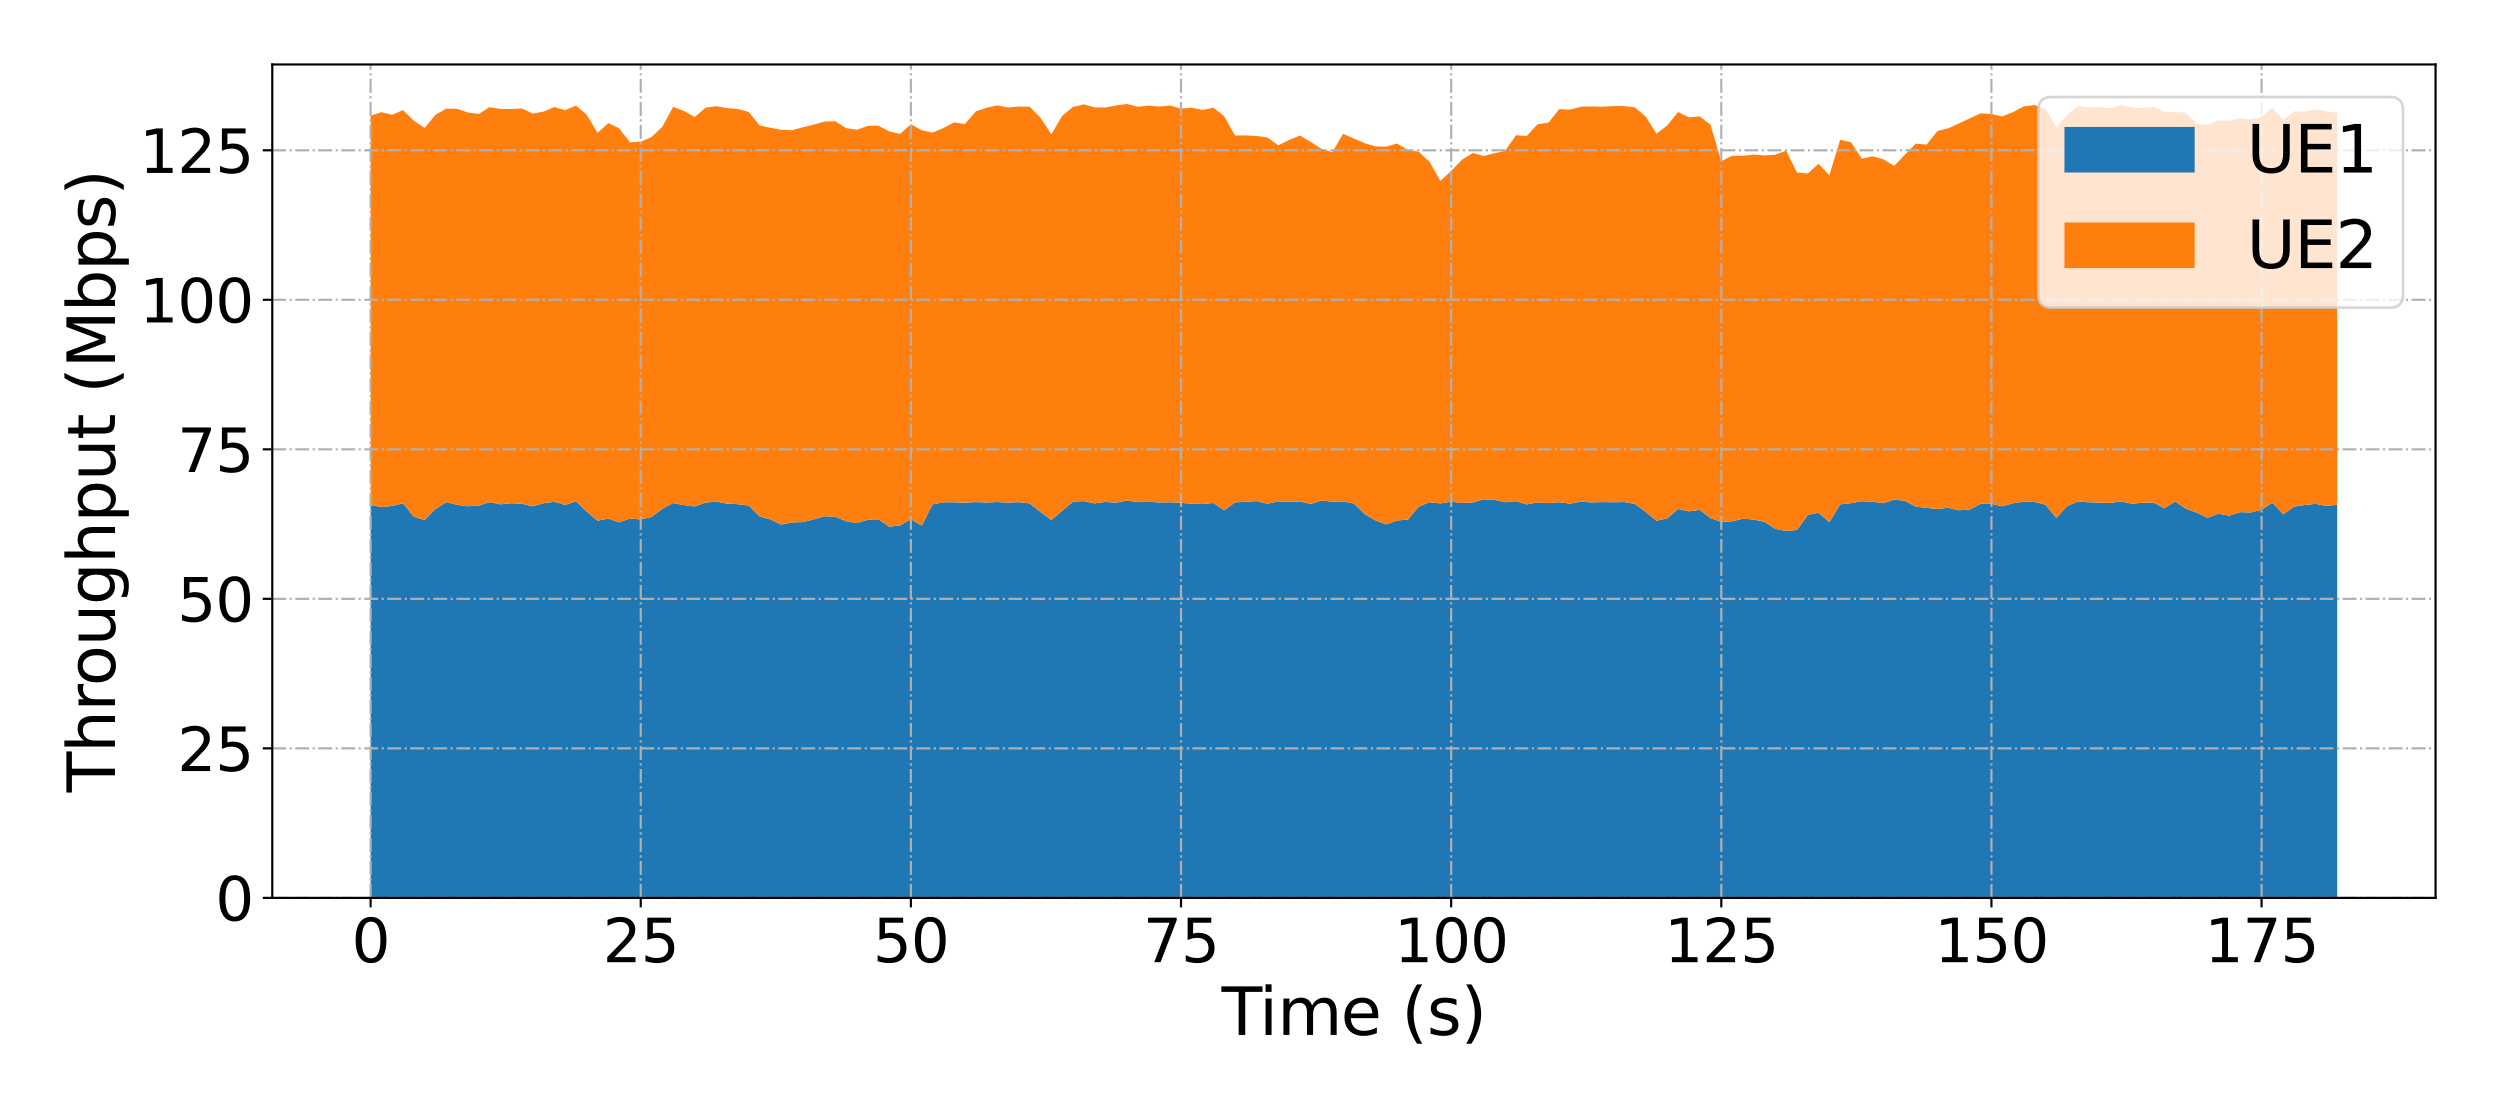 <?xml version="1.0" encoding="utf-8" standalone="no"?>
<!DOCTYPE svg PUBLIC "-//W3C//DTD SVG 1.1//EN"
  "http://www.w3.org/Graphics/SVG/1.1/DTD/svg11.dtd">
<svg xmlns:xlink="http://www.w3.org/1999/xlink" width="921.6pt" height="410.4pt" viewBox="0 0 921.6 410.4" xmlns="http://www.w3.org/2000/svg" version="1.1">
 <defs>
  <style type="text/css">*{stroke-linejoin: round; stroke-linecap: butt}</style>
 </defs>
 <g id="figure_1">
  <g id="patch_1">
   <path d="M 0 410.4 
L 921.6 410.4 
L 921.6 0 
L 0 0 
z
" style="fill: #ffffff"/>
  </g>
  <g id="axes_1">
   <g id="patch_2">
    <path d="M 100.37 331 
L 897.84 331 
L 897.84 23.76 
L 100.37 23.76 
z
" style="fill: #ffffff"/>
   </g>
   <g id="PolyCollection_1">
    <path d="M 136.619 186.098 
L 136.619 331 
L 140.602 331 
L 144.585 331 
L 148.569 331 
L 152.552 331 
L 156.535 331 
L 160.519 331 
L 164.502 331 
L 168.486 331 
L 172.469 331 
L 176.452 331 
L 180.436 331 
L 184.419 331 
L 188.402 331 
L 192.386 331 
L 196.369 331 
L 200.353 331 
L 204.336 331 
L 208.319 331 
L 212.303 331 
L 216.286 331 
L 220.269 331 
L 224.253 331 
L 228.236 331 
L 232.219 331 
L 236.203 331 
L 240.186 331 
L 244.17 331 
L 248.153 331 
L 252.136 331 
L 256.12 331 
L 260.103 331 
L 264.086 331 
L 268.07 331 
L 272.053 331 
L 276.036 331 
L 280.02 331 
L 284.003 331 
L 287.987 331 
L 291.97 331 
L 295.953 331 
L 299.937 331 
L 303.92 331 
L 307.903 331 
L 311.887 331 
L 315.87 331 
L 319.854 331 
L 323.837 331 
L 327.82 331 
L 331.804 331 
L 335.787 331 
L 339.77 331 
L 343.754 331 
L 347.737 331 
L 351.72 331 
L 355.704 331 
L 359.687 331 
L 363.671 331 
L 367.654 331 
L 371.637 331 
L 375.621 331 
L 379.604 331 
L 383.587 331 
L 387.571 331 
L 391.554 331 
L 395.537 331 
L 399.521 331 
L 403.504 331 
L 407.488 331 
L 411.471 331 
L 415.454 331 
L 419.438 331 
L 423.421 331 
L 427.404 331 
L 431.388 331 
L 435.371 331 
L 439.354 331 
L 443.338 331 
L 447.321 331 
L 451.305 331 
L 455.288 331 
L 459.271 331 
L 463.255 331 
L 467.238 331 
L 471.221 331 
L 475.205 331 
L 479.188 331 
L 483.172 331 
L 487.155 331 
L 491.138 331 
L 495.122 331 
L 499.105 331 
L 503.088 331 
L 507.072 331 
L 511.055 331 
L 515.038 331 
L 519.022 331 
L 523.005 331 
L 526.989 331 
L 530.972 331 
L 534.955 331 
L 538.939 331 
L 542.922 331 
L 546.905 331 
L 550.889 331 
L 554.872 331 
L 558.856 331 
L 562.839 331 
L 566.822 331 
L 570.806 331 
L 574.789 331 
L 578.772 331 
L 582.756 331 
L 586.739 331 
L 590.722 331 
L 594.706 331 
L 598.689 331 
L 602.673 331 
L 606.656 331 
L 610.639 331 
L 614.623 331 
L 618.606 331 
L 622.589 331 
L 626.573 331 
L 630.556 331 
L 634.539 331 
L 638.523 331 
L 642.506 331 
L 646.49 331 
L 650.473 331 
L 654.456 331 
L 658.44 331 
L 662.423 331 
L 666.406 331 
L 670.39 331 
L 674.373 331 
L 678.356 331 
L 682.34 331 
L 686.323 331 
L 690.307 331 
L 694.29 331 
L 698.273 331 
L 702.257 331 
L 706.24 331 
L 710.223 331 
L 714.207 331 
L 718.19 331 
L 722.174 331 
L 726.157 331 
L 730.14 331 
L 734.124 331 
L 738.107 331 
L 742.09 331 
L 746.074 331 
L 750.057 331 
L 754.04 331 
L 758.024 331 
L 762.007 331 
L 765.991 331 
L 769.974 331 
L 773.957 331 
L 777.941 331 
L 781.924 331 
L 785.907 331 
L 789.891 331 
L 793.874 331 
L 797.857 331 
L 801.841 331 
L 805.824 331 
L 809.808 331 
L 813.791 331 
L 817.774 331 
L 821.758 331 
L 825.741 331 
L 829.724 331 
L 833.708 331 
L 837.691 331 
L 841.675 331 
L 845.658 331 
L 849.641 331 
L 853.625 331 
L 857.608 331 
L 861.591 331 
L 861.591 186.078 
L 861.591 186.078 
L 857.608 186.487 
L 853.625 185.736 
L 849.641 186.158 
L 845.658 186.759 
L 841.675 189.58 
L 837.691 185.245 
L 833.708 187.93 
L 829.724 188.91 
L 825.741 188.801 
L 821.758 190.08 
L 817.774 189.35 
L 813.791 190.883 
L 809.808 188.958 
L 805.824 187.555 
L 801.841 184.823 
L 797.857 187.387 
L 793.874 185.221 
L 789.891 185.337 
L 785.907 185.668 
L 781.924 184.846 
L 777.941 185.386 
L 773.957 185.294 
L 769.974 185.166 
L 765.991 184.887 
L 762.007 186.532 
L 758.024 190.904 
L 754.04 186.031 
L 750.057 185.053 
L 746.074 184.923 
L 742.09 185.511 
L 738.107 186.641 
L 734.124 185.706 
L 730.14 185.736 
L 726.157 187.852 
L 722.174 188.101 
L 718.19 187.184 
L 714.207 187.627 
L 710.223 187.214 
L 706.24 186.765 
L 702.257 184.655 
L 698.273 184.126 
L 694.29 185.497 
L 690.307 184.949 
L 686.323 184.769 
L 682.34 185.487 
L 678.356 185.928 
L 674.373 192.522 
L 670.39 188.993 
L 666.406 189.825 
L 662.423 195.378 
L 658.44 195.745 
L 654.456 194.953 
L 650.473 192.393 
L 646.49 191.524 
L 642.506 191.197 
L 638.523 192.186 
L 634.539 192.45 
L 630.556 190.985 
L 626.573 187.968 
L 622.589 188.488 
L 618.606 187.613 
L 614.623 191.038 
L 610.639 191.968 
L 606.656 188.697 
L 602.673 185.744 
L 598.689 185.072 
L 594.706 185.143 
L 590.722 185.078 
L 586.739 185.203 
L 582.756 184.93 
L 578.772 185.67 
L 574.789 185.126 
L 570.806 185.474 
L 566.822 185.166 
L 562.839 185.947 
L 558.856 184.739 
L 554.872 185.146 
L 550.889 184.245 
L 546.905 184.056 
L 542.922 185.211 
L 538.939 185.438 
L 534.955 184.936 
L 530.972 185.57 
L 526.989 185.125 
L 523.005 186.723 
L 519.022 191.536 
L 515.038 191.873 
L 511.055 193.31 
L 507.072 191.841 
L 503.088 189.512 
L 499.105 185.621 
L 495.122 184.828 
L 491.138 184.918 
L 487.155 184.531 
L 483.172 185.769 
L 479.188 184.844 
L 475.205 185.034 
L 471.221 184.82 
L 467.238 185.681 
L 463.255 184.725 
L 459.271 184.966 
L 455.288 185.189 
L 451.305 188.085 
L 447.321 185.409 
L 443.338 185.806 
L 439.354 185.695 
L 435.371 185.368 
L 431.388 185.163 
L 427.404 185.208 
L 423.421 184.996 
L 419.438 185.107 
L 415.454 184.502 
L 411.471 185.306 
L 407.488 185.016 
L 403.504 185.563 
L 399.521 184.72 
L 395.537 184.909 
L 391.554 188.301 
L 387.571 191.693 
L 383.587 188.716 
L 379.604 185.575 
L 375.621 185.108 
L 371.637 185.287 
L 367.654 185.069 
L 363.671 185.243 
L 359.687 185.102 
L 355.704 185.299 
L 351.72 185.152 
L 347.737 185.173 
L 343.754 185.93 
L 339.77 193.786 
L 335.787 191.382 
L 331.804 193.67 
L 327.82 194.184 
L 323.837 191.411 
L 319.854 191.607 
L 315.87 192.826 
L 311.887 192.112 
L 307.903 190.473 
L 303.92 190.311 
L 299.937 191.458 
L 295.953 192.457 
L 291.97 192.578 
L 287.987 193.369 
L 284.003 191.453 
L 280.02 190.366 
L 276.036 186.357 
L 272.053 185.863 
L 268.07 185.659 
L 264.086 184.937 
L 260.103 185.258 
L 256.12 186.685 
L 252.136 186.225 
L 248.153 185.425 
L 244.17 187.497 
L 240.186 190.554 
L 236.203 191.481 
L 232.219 191.132 
L 228.236 192.56 
L 224.253 191.151 
L 220.269 191.946 
L 216.286 188.574 
L 212.303 184.786 
L 208.319 186.132 
L 204.336 184.977 
L 200.353 185.512 
L 196.369 186.652 
L 192.386 185.693 
L 188.402 185.504 
L 184.419 185.916 
L 180.436 185.099 
L 176.452 186.428 
L 172.469 186.614 
L 168.486 186.091 
L 164.502 185.08 
L 160.519 187.633 
L 156.535 191.655 
L 152.552 190.507 
L 148.569 185.516 
L 144.585 186.491 
L 140.602 186.956 
L 136.619 186.098 
z
" clip-path="url(#p68a6ccaec9)" style="fill: #1f77b4"/>
   </g>
   <g id="PolyCollection_2">
    <path d="M 136.619 42.627 
L 136.619 186.098 
L 140.602 186.956 
L 144.585 186.491 
L 148.569 185.516 
L 152.552 190.507 
L 156.535 191.655 
L 160.519 187.633 
L 164.502 185.08 
L 168.486 186.091 
L 172.469 186.614 
L 176.452 186.428 
L 180.436 185.099 
L 184.419 185.916 
L 188.402 185.504 
L 192.386 185.693 
L 196.369 186.652 
L 200.353 185.512 
L 204.336 184.977 
L 208.319 186.132 
L 212.303 184.786 
L 216.286 188.574 
L 220.269 191.946 
L 224.253 191.151 
L 228.236 192.56 
L 232.219 191.132 
L 236.203 191.481 
L 240.186 190.554 
L 244.17 187.497 
L 248.153 185.425 
L 252.136 186.225 
L 256.12 186.685 
L 260.103 185.258 
L 264.086 184.937 
L 268.07 185.659 
L 272.053 185.863 
L 276.036 186.357 
L 280.02 190.366 
L 284.003 191.453 
L 287.987 193.369 
L 291.97 192.578 
L 295.953 192.457 
L 299.937 191.458 
L 303.92 190.311 
L 307.903 190.473 
L 311.887 192.112 
L 315.87 192.826 
L 319.854 191.607 
L 323.837 191.411 
L 327.82 194.184 
L 331.804 193.67 
L 335.787 191.382 
L 339.77 193.786 
L 343.754 185.93 
L 347.737 185.173 
L 351.72 185.152 
L 355.704 185.299 
L 359.687 185.102 
L 363.671 185.243 
L 367.654 185.069 
L 371.637 185.287 
L 375.621 185.108 
L 379.604 185.575 
L 383.587 188.716 
L 387.571 191.693 
L 391.554 188.301 
L 395.537 184.909 
L 399.521 184.72 
L 403.504 185.563 
L 407.488 185.016 
L 411.471 185.306 
L 415.454 184.502 
L 419.438 185.107 
L 423.421 184.996 
L 427.404 185.208 
L 431.388 185.163 
L 435.371 185.368 
L 439.354 185.695 
L 443.338 185.806 
L 447.321 185.409 
L 451.305 188.085 
L 455.288 185.189 
L 459.271 184.966 
L 463.255 184.725 
L 467.238 185.681 
L 471.221 184.82 
L 475.205 185.034 
L 479.188 184.844 
L 483.172 185.769 
L 487.155 184.531 
L 491.138 184.918 
L 495.122 184.828 
L 499.105 185.621 
L 503.088 189.512 
L 507.072 191.841 
L 511.055 193.31 
L 515.038 191.873 
L 519.022 191.536 
L 523.005 186.723 
L 526.989 185.125 
L 530.972 185.57 
L 534.955 184.936 
L 538.939 185.438 
L 542.922 185.211 
L 546.905 184.056 
L 550.889 184.245 
L 554.872 185.146 
L 558.856 184.739 
L 562.839 185.947 
L 566.822 185.166 
L 570.806 185.474 
L 574.789 185.126 
L 578.772 185.67 
L 582.756 184.93 
L 586.739 185.203 
L 590.722 185.078 
L 594.706 185.143 
L 598.689 185.072 
L 602.673 185.744 
L 606.656 188.697 
L 610.639 191.968 
L 614.623 191.038 
L 618.606 187.613 
L 622.589 188.488 
L 626.573 187.968 
L 630.556 190.985 
L 634.539 192.45 
L 638.523 192.186 
L 642.506 191.197 
L 646.49 191.524 
L 650.473 192.393 
L 654.456 194.953 
L 658.44 195.745 
L 662.423 195.378 
L 666.406 189.825 
L 670.39 188.993 
L 674.373 192.522 
L 678.356 185.928 
L 682.34 185.487 
L 686.323 184.769 
L 690.307 184.949 
L 694.29 185.497 
L 698.273 184.126 
L 702.257 184.655 
L 706.24 186.765 
L 710.223 187.214 
L 714.207 187.627 
L 718.19 187.184 
L 722.174 188.101 
L 726.157 187.852 
L 730.14 185.736 
L 734.124 185.706 
L 738.107 186.641 
L 742.09 185.511 
L 746.074 184.923 
L 750.057 185.053 
L 754.04 186.031 
L 758.024 190.904 
L 762.007 186.532 
L 765.991 184.887 
L 769.974 185.166 
L 773.957 185.294 
L 777.941 185.386 
L 781.924 184.846 
L 785.907 185.668 
L 789.891 185.337 
L 793.874 185.221 
L 797.857 187.387 
L 801.841 184.823 
L 805.824 187.555 
L 809.808 188.958 
L 813.791 190.883 
L 817.774 189.35 
L 821.758 190.08 
L 825.741 188.801 
L 829.724 188.91 
L 833.708 187.93 
L 837.691 185.245 
L 841.675 189.58 
L 845.658 186.759 
L 849.641 186.158 
L 853.625 185.736 
L 857.608 186.487 
L 861.591 186.078 
L 861.591 41.585 
L 861.591 41.585 
L 857.608 41.042 
L 853.625 40.259 
L 849.641 41.148 
L 845.658 41.032 
L 841.675 44.318 
L 837.691 39.578 
L 833.708 43.102 
L 829.724 43.996 
L 825.741 43.579 
L 821.758 44.527 
L 817.774 44.335 
L 813.791 46.07 
L 809.808 45.682 
L 805.824 41.556 
L 801.841 41.228 
L 797.857 41.229 
L 793.874 39.394 
L 789.891 39.81 
L 785.907 39.647 
L 781.924 38.758 
L 777.941 39.887 
L 773.957 39.453 
L 769.974 39.595 
L 765.991 39.028 
L 762.007 42.322 
L 758.024 46.912 
L 754.04 40.146 
L 750.057 38.739 
L 746.074 39.216 
L 742.09 41.319 
L 738.107 42.922 
L 734.124 41.995 
L 730.14 41.778 
L 726.157 43.626 
L 722.174 45.482 
L 718.19 47.3 
L 714.207 48.309 
L 710.223 53.289 
L 706.24 52.945 
L 702.257 56.993 
L 698.273 61.157 
L 694.29 58.702 
L 690.307 57.625 
L 686.323 58.466 
L 682.34 52.41 
L 678.356 51.532 
L 674.373 64.598 
L 670.39 60.352 
L 666.406 63.969 
L 662.423 63.589 
L 658.44 55.522 
L 654.456 57.024 
L 650.473 57.306 
L 646.49 56.974 
L 642.506 57.433 
L 638.523 57.425 
L 634.539 59.408 
L 630.556 45.978 
L 626.573 42.891 
L 622.589 43.232 
L 618.606 41.295 
L 614.623 46.26 
L 610.639 49.255 
L 606.656 42.95 
L 602.673 39.582 
L 598.689 39.115 
L 594.706 39.088 
L 590.722 39.342 
L 586.739 39.235 
L 582.756 39.335 
L 578.772 40.423 
L 574.789 40.229 
L 570.806 45.235 
L 566.822 45.782 
L 562.839 50.132 
L 558.856 49.845 
L 554.872 55.565 
L 550.889 56.491 
L 546.905 57.494 
L 542.922 56.397 
L 538.939 58.886 
L 534.955 63.041 
L 530.972 66.648 
L 526.989 59.638 
L 523.005 55.943 
L 519.022 55.334 
L 515.038 52.892 
L 511.055 54.041 
L 507.072 53.967 
L 503.088 52.76 
L 499.105 51.059 
L 495.122 49.345 
L 491.138 56.043 
L 487.155 54.878 
L 483.172 52.286 
L 479.188 49.975 
L 475.205 51.608 
L 471.221 53.549 
L 467.238 50.658 
L 463.255 50.143 
L 459.271 49.911 
L 455.288 49.971 
L 451.305 42.862 
L 447.321 39.69 
L 443.338 40.537 
L 439.354 39.709 
L 435.371 40.022 
L 431.388 38.895 
L 427.404 39.277 
L 423.421 38.951 
L 419.438 39.35 
L 415.454 38.324 
L 411.471 38.873 
L 407.488 39.644 
L 403.504 39.562 
L 399.521 38.48 
L 395.537 39.402 
L 391.554 42.717 
L 387.571 49.501 
L 383.587 43.41 
L 379.604 39.323 
L 375.621 39.273 
L 371.637 39.629 
L 367.654 38.829 
L 363.671 39.721 
L 359.687 41.086 
L 355.704 45.73 
L 351.72 45.113 
L 347.737 47.212 
L 343.754 48.9 
L 339.77 48 
L 335.787 45.784 
L 331.804 49.358 
L 327.82 48.424 
L 323.837 46.329 
L 319.854 46.41 
L 315.87 47.844 
L 311.887 47.21 
L 307.903 44.668 
L 303.92 44.834 
L 299.937 45.937 
L 295.953 46.905 
L 291.97 48.004 
L 287.987 47.84 
L 284.003 47.106 
L 280.02 46.225 
L 276.036 41.282 
L 272.053 40.166 
L 268.07 39.85 
L 264.086 39.156 
L 260.103 39.678 
L 256.12 43.164 
L 252.136 40.897 
L 248.153 39.382 
L 244.17 46.724 
L 240.186 50.512 
L 236.203 52.231 
L 232.219 52.46 
L 228.236 47.291 
L 224.253 45.374 
L 220.269 48.997 
L 216.286 42.27 
L 212.303 38.909 
L 208.319 40.62 
L 204.336 39.455 
L 200.353 41.134 
L 196.369 41.852 
L 192.386 39.959 
L 188.402 40.197 
L 184.419 40.146 
L 180.436 39.514 
L 176.452 42.031 
L 172.469 41.46 
L 168.486 40.088 
L 164.502 40.052 
L 160.519 42.33 
L 156.535 47.151 
L 152.552 44.514 
L 148.569 40.588 
L 144.585 42.301 
L 140.602 41.355 
L 136.619 42.627 
z
" clip-path="url(#p68a6ccaec9)" style="fill: #ff7f0e"/>
   </g>
   <g id="matplotlib.axis_1">
    <g id="xtick_1">
     <g id="line2d_1">
      <path d="M 136.619 331 
L 136.619 23.76 
" clip-path="url(#p68a6ccaec9)" style="fill: none; stroke-dasharray: 5.12,1.28,0.8,1.28; stroke-dashoffset: 0; stroke: #b0b0b0; stroke-width: 0.8"/>
     </g>
     <g id="line2d_2">
      <defs>
       <path id="md92f6df0e3" d="M 0 0 
L 0 3.5 
" style="stroke: #000000; stroke-width: 0.8"/>
      </defs>
      <g>
       <use xlink:href="#md92f6df0e3" x="136.619" y="331" style="stroke: #000000; stroke-width: 0.8"/>
      </g>
     </g>
     <g id="text_1">
      <!-- 0 -->
      <g transform="translate(129.62 354.717) scale(0.22 -0.22)">
       <defs>
        <path id="DejaVuSans-30" d="M 2034 4250 
Q 1547 4250 1301 3770 
Q 1056 3291 1056 2328 
Q 1056 1369 1301 889 
Q 1547 409 2034 409 
Q 2525 409 2770 889 
Q 3016 1369 3016 2328 
Q 3016 3291 2770 3770 
Q 2525 4250 2034 4250 
z
M 2034 4750 
Q 2819 4750 3233 4129 
Q 3647 3509 3647 2328 
Q 3647 1150 3233 529 
Q 2819 -91 2034 -91 
Q 1250 -91 836 529 
Q 422 1150 422 2328 
Q 422 3509 836 4129 
Q 1250 4750 2034 4750 
z
" transform="scale(0.016)"/>
       </defs>
       <use xlink:href="#DejaVuSans-30"/>
      </g>
     </g>
    </g>
    <g id="xtick_2">
     <g id="line2d_3">
      <path d="M 236.203 331 
L 236.203 23.76 
" clip-path="url(#p68a6ccaec9)" style="fill: none; stroke-dasharray: 5.12,1.28,0.8,1.28; stroke-dashoffset: 0; stroke: #b0b0b0; stroke-width: 0.8"/>
     </g>
     <g id="line2d_4">
      <g>
       <use xlink:href="#md92f6df0e3" x="236.203" y="331" style="stroke: #000000; stroke-width: 0.8"/>
      </g>
     </g>
     <g id="text_2">
      <!-- 25 -->
      <g transform="translate(222.205 354.717) scale(0.22 -0.22)">
       <defs>
        <path id="DejaVuSans-32" d="M 1228 531 
L 3431 531 
L 3431 0 
L 469 0 
L 469 531 
Q 828 903 1448 1529 
Q 2069 2156 2228 2338 
Q 2531 2678 2651 2914 
Q 2772 3150 2772 3378 
Q 2772 3750 2511 3984 
Q 2250 4219 1831 4219 
Q 1534 4219 1204 4116 
Q 875 4013 500 3803 
L 500 4441 
Q 881 4594 1212 4672 
Q 1544 4750 1819 4750 
Q 2544 4750 2975 4387 
Q 3406 4025 3406 3419 
Q 3406 3131 3298 2873 
Q 3191 2616 2906 2266 
Q 2828 2175 2409 1742 
Q 1991 1309 1228 531 
z
" transform="scale(0.016)"/>
        <path id="DejaVuSans-35" d="M 691 4666 
L 3169 4666 
L 3169 4134 
L 1269 4134 
L 1269 2991 
Q 1406 3038 1543 3061 
Q 1681 3084 1819 3084 
Q 2600 3084 3056 2656 
Q 3513 2228 3513 1497 
Q 3513 744 3044 326 
Q 2575 -91 1722 -91 
Q 1428 -91 1123 -41 
Q 819 9 494 109 
L 494 744 
Q 775 591 1075 516 
Q 1375 441 1709 441 
Q 2250 441 2565 725 
Q 2881 1009 2881 1497 
Q 2881 1984 2565 2268 
Q 2250 2553 1709 2553 
Q 1456 2553 1204 2497 
Q 953 2441 691 2322 
L 691 4666 
z
" transform="scale(0.016)"/>
       </defs>
       <use xlink:href="#DejaVuSans-32"/>
       <use xlink:href="#DejaVuSans-35" x="63.623"/>
      </g>
     </g>
    </g>
    <g id="xtick_3">
     <g id="line2d_5">
      <path d="M 335.787 331 
L 335.787 23.76 
" clip-path="url(#p68a6ccaec9)" style="fill: none; stroke-dasharray: 5.12,1.28,0.8,1.28; stroke-dashoffset: 0; stroke: #b0b0b0; stroke-width: 0.8"/>
     </g>
     <g id="line2d_6">
      <g>
       <use xlink:href="#md92f6df0e3" x="335.787" y="331" style="stroke: #000000; stroke-width: 0.8"/>
      </g>
     </g>
     <g id="text_3">
      <!-- 50 -->
      <g transform="translate(321.789 354.717) scale(0.22 -0.22)">
       <use xlink:href="#DejaVuSans-35"/>
       <use xlink:href="#DejaVuSans-30" x="63.623"/>
      </g>
     </g>
    </g>
    <g id="xtick_4">
     <g id="line2d_7">
      <path d="M 435.371 331 
L 435.371 23.76 
" clip-path="url(#p68a6ccaec9)" style="fill: none; stroke-dasharray: 5.12,1.28,0.8,1.28; stroke-dashoffset: 0; stroke: #b0b0b0; stroke-width: 0.8"/>
     </g>
     <g id="line2d_8">
      <g>
       <use xlink:href="#md92f6df0e3" x="435.371" y="331" style="stroke: #000000; stroke-width: 0.8"/>
      </g>
     </g>
     <g id="text_4">
      <!-- 75 -->
      <g transform="translate(421.374 354.717) scale(0.22 -0.22)">
       <defs>
        <path id="DejaVuSans-37" d="M 525 4666 
L 3525 4666 
L 3525 4397 
L 1831 0 
L 1172 0 
L 2766 4134 
L 525 4134 
L 525 4666 
z
" transform="scale(0.016)"/>
       </defs>
       <use xlink:href="#DejaVuSans-37"/>
       <use xlink:href="#DejaVuSans-35" x="63.623"/>
      </g>
     </g>
    </g>
    <g id="xtick_5">
     <g id="line2d_9">
      <path d="M 534.955 331 
L 534.955 23.76 
" clip-path="url(#p68a6ccaec9)" style="fill: none; stroke-dasharray: 5.12,1.28,0.8,1.28; stroke-dashoffset: 0; stroke: #b0b0b0; stroke-width: 0.8"/>
     </g>
     <g id="line2d_10">
      <g>
       <use xlink:href="#md92f6df0e3" x="534.955" y="331" style="stroke: #000000; stroke-width: 0.8"/>
      </g>
     </g>
     <g id="text_5">
      <!-- 100 -->
      <g transform="translate(513.959 354.717) scale(0.22 -0.22)">
       <defs>
        <path id="DejaVuSans-31" d="M 794 531 
L 1825 531 
L 1825 4091 
L 703 3866 
L 703 4441 
L 1819 4666 
L 2450 4666 
L 2450 531 
L 3481 531 
L 3481 0 
L 794 0 
L 794 531 
z
" transform="scale(0.016)"/>
       </defs>
       <use xlink:href="#DejaVuSans-31"/>
       <use xlink:href="#DejaVuSans-30" x="63.623"/>
       <use xlink:href="#DejaVuSans-30" x="127.246"/>
      </g>
     </g>
    </g>
    <g id="xtick_6">
     <g id="line2d_11">
      <path d="M 634.539 331 
L 634.539 23.76 
" clip-path="url(#p68a6ccaec9)" style="fill: none; stroke-dasharray: 5.12,1.28,0.8,1.28; stroke-dashoffset: 0; stroke: #b0b0b0; stroke-width: 0.8"/>
     </g>
     <g id="line2d_12">
      <g>
       <use xlink:href="#md92f6df0e3" x="634.539" y="331" style="stroke: #000000; stroke-width: 0.8"/>
      </g>
     </g>
     <g id="text_6">
      <!-- 125 -->
      <g transform="translate(613.543 354.717) scale(0.22 -0.22)">
       <use xlink:href="#DejaVuSans-31"/>
       <use xlink:href="#DejaVuSans-32" x="63.623"/>
       <use xlink:href="#DejaVuSans-35" x="127.246"/>
      </g>
     </g>
    </g>
    <g id="xtick_7">
     <g id="line2d_13">
      <path d="M 734.124 331 
L 734.124 23.76 
" clip-path="url(#p68a6ccaec9)" style="fill: none; stroke-dasharray: 5.12,1.28,0.8,1.28; stroke-dashoffset: 0; stroke: #b0b0b0; stroke-width: 0.8"/>
     </g>
     <g id="line2d_14">
      <g>
       <use xlink:href="#md92f6df0e3" x="734.124" y="331" style="stroke: #000000; stroke-width: 0.8"/>
      </g>
     </g>
     <g id="text_7">
      <!-- 150 -->
      <g transform="translate(713.127 354.717) scale(0.22 -0.22)">
       <use xlink:href="#DejaVuSans-31"/>
       <use xlink:href="#DejaVuSans-35" x="63.623"/>
       <use xlink:href="#DejaVuSans-30" x="127.246"/>
      </g>
     </g>
    </g>
    <g id="xtick_8">
     <g id="line2d_15">
      <path d="M 833.708 331 
L 833.708 23.76 
" clip-path="url(#p68a6ccaec9)" style="fill: none; stroke-dasharray: 5.12,1.28,0.8,1.28; stroke-dashoffset: 0; stroke: #b0b0b0; stroke-width: 0.8"/>
     </g>
     <g id="line2d_16">
      <g>
       <use xlink:href="#md92f6df0e3" x="833.708" y="331" style="stroke: #000000; stroke-width: 0.8"/>
      </g>
     </g>
     <g id="text_8">
      <!-- 175 -->
      <g transform="translate(812.712 354.717) scale(0.22 -0.22)">
       <use xlink:href="#DejaVuSans-31"/>
       <use xlink:href="#DejaVuSans-37" x="63.623"/>
       <use xlink:href="#DejaVuSans-35" x="127.246"/>
      </g>
     </g>
    </g>
    <g id="text_9">
     <!-- Time (s) -->
     <g transform="translate(450.316 381.528) scale(0.24 -0.24)">
      <defs>
       <path id="DejaVuSans-54" d="M -19 4666 
L 3928 4666 
L 3928 4134 
L 2272 4134 
L 2272 0 
L 1638 0 
L 1638 4134 
L -19 4134 
L -19 4666 
z
" transform="scale(0.016)"/>
       <path id="DejaVuSans-69" d="M 603 3500 
L 1178 3500 
L 1178 0 
L 603 0 
L 603 3500 
z
M 603 4863 
L 1178 4863 
L 1178 4134 
L 603 4134 
L 603 4863 
z
" transform="scale(0.016)"/>
       <path id="DejaVuSans-6d" d="M 3328 2828 
Q 3544 3216 3844 3400 
Q 4144 3584 4550 3584 
Q 5097 3584 5394 3201 
Q 5691 2819 5691 2113 
L 5691 0 
L 5113 0 
L 5113 2094 
Q 5113 2597 4934 2840 
Q 4756 3084 4391 3084 
Q 3944 3084 3684 2787 
Q 3425 2491 3425 1978 
L 3425 0 
L 2847 0 
L 2847 2094 
Q 2847 2600 2669 2842 
Q 2491 3084 2119 3084 
Q 1678 3084 1418 2786 
Q 1159 2488 1159 1978 
L 1159 0 
L 581 0 
L 581 3500 
L 1159 3500 
L 1159 2956 
Q 1356 3278 1631 3431 
Q 1906 3584 2284 3584 
Q 2666 3584 2933 3390 
Q 3200 3197 3328 2828 
z
" transform="scale(0.016)"/>
       <path id="DejaVuSans-65" d="M 3597 1894 
L 3597 1613 
L 953 1613 
Q 991 1019 1311 708 
Q 1631 397 2203 397 
Q 2534 397 2845 478 
Q 3156 559 3463 722 
L 3463 178 
Q 3153 47 2828 -22 
Q 2503 -91 2169 -91 
Q 1331 -91 842 396 
Q 353 884 353 1716 
Q 353 2575 817 3079 
Q 1281 3584 2069 3584 
Q 2775 3584 3186 3129 
Q 3597 2675 3597 1894 
z
M 3022 2063 
Q 3016 2534 2758 2815 
Q 2500 3097 2075 3097 
Q 1594 3097 1305 2825 
Q 1016 2553 972 2059 
L 3022 2063 
z
" transform="scale(0.016)"/>
       <path id="DejaVuSans-20" transform="scale(0.016)"/>
       <path id="DejaVuSans-28" d="M 1984 4856 
Q 1566 4138 1362 3434 
Q 1159 2731 1159 2009 
Q 1159 1288 1364 580 
Q 1569 -128 1984 -844 
L 1484 -844 
Q 1016 -109 783 600 
Q 550 1309 550 2009 
Q 550 2706 781 3412 
Q 1013 4119 1484 4856 
L 1984 4856 
z
" transform="scale(0.016)"/>
       <path id="DejaVuSans-73" d="M 2834 3397 
L 2834 2853 
Q 2591 2978 2328 3040 
Q 2066 3103 1784 3103 
Q 1356 3103 1142 2972 
Q 928 2841 928 2578 
Q 928 2378 1081 2264 
Q 1234 2150 1697 2047 
L 1894 2003 
Q 2506 1872 2764 1633 
Q 3022 1394 3022 966 
Q 3022 478 2636 193 
Q 2250 -91 1575 -91 
Q 1294 -91 989 -36 
Q 684 19 347 128 
L 347 722 
Q 666 556 975 473 
Q 1284 391 1588 391 
Q 1994 391 2212 530 
Q 2431 669 2431 922 
Q 2431 1156 2273 1281 
Q 2116 1406 1581 1522 
L 1381 1569 
Q 847 1681 609 1914 
Q 372 2147 372 2553 
Q 372 3047 722 3315 
Q 1072 3584 1716 3584 
Q 2034 3584 2315 3537 
Q 2597 3491 2834 3397 
z
" transform="scale(0.016)"/>
       <path id="DejaVuSans-29" d="M 513 4856 
L 1013 4856 
Q 1481 4119 1714 3412 
Q 1947 2706 1947 2009 
Q 1947 1309 1714 600 
Q 1481 -109 1013 -844 
L 513 -844 
Q 928 -128 1133 580 
Q 1338 1288 1338 2009 
Q 1338 2731 1133 3434 
Q 928 4138 513 4856 
z
" transform="scale(0.016)"/>
      </defs>
      <use xlink:href="#DejaVuSans-54"/>
      <use xlink:href="#DejaVuSans-69" x="57.959"/>
      <use xlink:href="#DejaVuSans-6d" x="85.742"/>
      <use xlink:href="#DejaVuSans-65" x="183.154"/>
      <use xlink:href="#DejaVuSans-20" x="244.678"/>
      <use xlink:href="#DejaVuSans-28" x="276.465"/>
      <use xlink:href="#DejaVuSans-73" x="315.479"/>
      <use xlink:href="#DejaVuSans-29" x="367.578"/>
     </g>
    </g>
   </g>
   <g id="matplotlib.axis_2">
    <g id="ytick_1">
     <g id="line2d_17">
      <path d="M 100.37 331 
L 897.84 331 
" clip-path="url(#p68a6ccaec9)" style="fill: none; stroke-dasharray: 5.12,1.28,0.8,1.28; stroke-dashoffset: 0; stroke: #b0b0b0; stroke-width: 0.8"/>
     </g>
     <g id="line2d_18">
      <defs>
       <path id="m0801f68ecb" d="M 0 0 
L -3.5 0 
" style="stroke: #000000; stroke-width: 0.8"/>
      </defs>
      <g>
       <use xlink:href="#m0801f68ecb" x="100.37" y="331" style="stroke: #000000; stroke-width: 0.8"/>
      </g>
     </g>
     <g id="text_10">
      <!-- 0 -->
      <g transform="translate(79.373 339.358) scale(0.22 -0.22)">
       <use xlink:href="#DejaVuSans-30"/>
      </g>
     </g>
    </g>
    <g id="ytick_2">
     <g id="line2d_19">
      <path d="M 100.37 275.88 
L 897.84 275.88 
" clip-path="url(#p68a6ccaec9)" style="fill: none; stroke-dasharray: 5.12,1.28,0.8,1.28; stroke-dashoffset: 0; stroke: #b0b0b0; stroke-width: 0.8"/>
     </g>
     <g id="line2d_20">
      <g>
       <use xlink:href="#m0801f68ecb" x="100.37" y="275.88" style="stroke: #000000; stroke-width: 0.8"/>
      </g>
     </g>
     <g id="text_11">
      <!-- 25 -->
      <g transform="translate(65.375 284.238) scale(0.22 -0.22)">
       <use xlink:href="#DejaVuSans-32"/>
       <use xlink:href="#DejaVuSans-35" x="63.623"/>
      </g>
     </g>
    </g>
    <g id="ytick_3">
     <g id="line2d_21">
      <path d="M 100.37 220.76 
L 897.84 220.76 
" clip-path="url(#p68a6ccaec9)" style="fill: none; stroke-dasharray: 5.12,1.28,0.8,1.28; stroke-dashoffset: 0; stroke: #b0b0b0; stroke-width: 0.8"/>
     </g>
     <g id="line2d_22">
      <g>
       <use xlink:href="#m0801f68ecb" x="100.37" y="220.76" style="stroke: #000000; stroke-width: 0.8"/>
      </g>
     </g>
     <g id="text_12">
      <!-- 50 -->
      <g transform="translate(65.375 229.119) scale(0.22 -0.22)">
       <use xlink:href="#DejaVuSans-35"/>
       <use xlink:href="#DejaVuSans-30" x="63.623"/>
      </g>
     </g>
    </g>
    <g id="ytick_4">
     <g id="line2d_23">
      <path d="M 100.37 165.641 
L 897.84 165.641 
" clip-path="url(#p68a6ccaec9)" style="fill: none; stroke-dasharray: 5.12,1.28,0.8,1.28; stroke-dashoffset: 0; stroke: #b0b0b0; stroke-width: 0.8"/>
     </g>
     <g id="line2d_24">
      <g>
       <use xlink:href="#m0801f68ecb" x="100.37" y="165.641" style="stroke: #000000; stroke-width: 0.8"/>
      </g>
     </g>
     <g id="text_13">
      <!-- 75 -->
      <g transform="translate(65.375 173.999) scale(0.22 -0.22)">
       <use xlink:href="#DejaVuSans-37"/>
       <use xlink:href="#DejaVuSans-35" x="63.623"/>
      </g>
     </g>
    </g>
    <g id="ytick_5">
     <g id="line2d_25">
      <path d="M 100.37 110.521 
L 897.84 110.521 
" clip-path="url(#p68a6ccaec9)" style="fill: none; stroke-dasharray: 5.12,1.28,0.8,1.28; stroke-dashoffset: 0; stroke: #b0b0b0; stroke-width: 0.8"/>
     </g>
     <g id="line2d_26">
      <g>
       <use xlink:href="#m0801f68ecb" x="100.37" y="110.521" style="stroke: #000000; stroke-width: 0.8"/>
      </g>
     </g>
     <g id="text_14">
      <!-- 100 -->
      <g transform="translate(51.377 118.879) scale(0.22 -0.22)">
       <use xlink:href="#DejaVuSans-31"/>
       <use xlink:href="#DejaVuSans-30" x="63.623"/>
       <use xlink:href="#DejaVuSans-30" x="127.246"/>
      </g>
     </g>
    </g>
    <g id="ytick_6">
     <g id="line2d_27">
      <path d="M 100.37 55.401 
L 897.84 55.401 
" clip-path="url(#p68a6ccaec9)" style="fill: none; stroke-dasharray: 5.12,1.28,0.8,1.28; stroke-dashoffset: 0; stroke: #b0b0b0; stroke-width: 0.8"/>
     </g>
     <g id="line2d_28">
      <g>
       <use xlink:href="#m0801f68ecb" x="100.37" y="55.401" style="stroke: #000000; stroke-width: 0.8"/>
      </g>
     </g>
     <g id="text_15">
      <!-- 125 -->
      <g transform="translate(51.377 63.759) scale(0.22 -0.22)">
       <use xlink:href="#DejaVuSans-31"/>
       <use xlink:href="#DejaVuSans-32" x="63.623"/>
       <use xlink:href="#DejaVuSans-35" x="127.246"/>
      </g>
     </g>
    </g>
    <g id="text_16">
     <!-- Throughput (Mbps) -->
     <g transform="translate(42.386 292.094) rotate(-90) scale(0.24 -0.24)">
      <defs>
       <path id="DejaVuSans-68" d="M 3513 2113 
L 3513 0 
L 2938 0 
L 2938 2094 
Q 2938 2591 2744 2837 
Q 2550 3084 2163 3084 
Q 1697 3084 1428 2787 
Q 1159 2491 1159 1978 
L 1159 0 
L 581 0 
L 581 4863 
L 1159 4863 
L 1159 2956 
Q 1366 3272 1645 3428 
Q 1925 3584 2291 3584 
Q 2894 3584 3203 3211 
Q 3513 2838 3513 2113 
z
" transform="scale(0.016)"/>
       <path id="DejaVuSans-72" d="M 2631 2963 
Q 2534 3019 2420 3045 
Q 2306 3072 2169 3072 
Q 1681 3072 1420 2755 
Q 1159 2438 1159 1844 
L 1159 0 
L 581 0 
L 581 3500 
L 1159 3500 
L 1159 2956 
Q 1341 3275 1631 3429 
Q 1922 3584 2338 3584 
Q 2397 3584 2469 3576 
Q 2541 3569 2628 3553 
L 2631 2963 
z
" transform="scale(0.016)"/>
       <path id="DejaVuSans-6f" d="M 1959 3097 
Q 1497 3097 1228 2736 
Q 959 2375 959 1747 
Q 959 1119 1226 758 
Q 1494 397 1959 397 
Q 2419 397 2687 759 
Q 2956 1122 2956 1747 
Q 2956 2369 2687 2733 
Q 2419 3097 1959 3097 
z
M 1959 3584 
Q 2709 3584 3137 3096 
Q 3566 2609 3566 1747 
Q 3566 888 3137 398 
Q 2709 -91 1959 -91 
Q 1206 -91 779 398 
Q 353 888 353 1747 
Q 353 2609 779 3096 
Q 1206 3584 1959 3584 
z
" transform="scale(0.016)"/>
       <path id="DejaVuSans-75" d="M 544 1381 
L 544 3500 
L 1119 3500 
L 1119 1403 
Q 1119 906 1312 657 
Q 1506 409 1894 409 
Q 2359 409 2629 706 
Q 2900 1003 2900 1516 
L 2900 3500 
L 3475 3500 
L 3475 0 
L 2900 0 
L 2900 538 
Q 2691 219 2414 64 
Q 2138 -91 1772 -91 
Q 1169 -91 856 284 
Q 544 659 544 1381 
z
M 1991 3584 
L 1991 3584 
z
" transform="scale(0.016)"/>
       <path id="DejaVuSans-67" d="M 2906 1791 
Q 2906 2416 2648 2759 
Q 2391 3103 1925 3103 
Q 1463 3103 1205 2759 
Q 947 2416 947 1791 
Q 947 1169 1205 825 
Q 1463 481 1925 481 
Q 2391 481 2648 825 
Q 2906 1169 2906 1791 
z
M 3481 434 
Q 3481 -459 3084 -895 
Q 2688 -1331 1869 -1331 
Q 1566 -1331 1297 -1286 
Q 1028 -1241 775 -1147 
L 775 -588 
Q 1028 -725 1275 -790 
Q 1522 -856 1778 -856 
Q 2344 -856 2625 -561 
Q 2906 -266 2906 331 
L 2906 616 
Q 2728 306 2450 153 
Q 2172 0 1784 0 
Q 1141 0 747 490 
Q 353 981 353 1791 
Q 353 2603 747 3093 
Q 1141 3584 1784 3584 
Q 2172 3584 2450 3431 
Q 2728 3278 2906 2969 
L 2906 3500 
L 3481 3500 
L 3481 434 
z
" transform="scale(0.016)"/>
       <path id="DejaVuSans-70" d="M 1159 525 
L 1159 -1331 
L 581 -1331 
L 581 3500 
L 1159 3500 
L 1159 2969 
Q 1341 3281 1617 3432 
Q 1894 3584 2278 3584 
Q 2916 3584 3314 3078 
Q 3713 2572 3713 1747 
Q 3713 922 3314 415 
Q 2916 -91 2278 -91 
Q 1894 -91 1617 61 
Q 1341 213 1159 525 
z
M 3116 1747 
Q 3116 2381 2855 2742 
Q 2594 3103 2138 3103 
Q 1681 3103 1420 2742 
Q 1159 2381 1159 1747 
Q 1159 1113 1420 752 
Q 1681 391 2138 391 
Q 2594 391 2855 752 
Q 3116 1113 3116 1747 
z
" transform="scale(0.016)"/>
       <path id="DejaVuSans-74" d="M 1172 4494 
L 1172 3500 
L 2356 3500 
L 2356 3053 
L 1172 3053 
L 1172 1153 
Q 1172 725 1289 603 
Q 1406 481 1766 481 
L 2356 481 
L 2356 0 
L 1766 0 
Q 1100 0 847 248 
Q 594 497 594 1153 
L 594 3053 
L 172 3053 
L 172 3500 
L 594 3500 
L 594 4494 
L 1172 4494 
z
" transform="scale(0.016)"/>
       <path id="DejaVuSans-4d" d="M 628 4666 
L 1569 4666 
L 2759 1491 
L 3956 4666 
L 4897 4666 
L 4897 0 
L 4281 0 
L 4281 4097 
L 3078 897 
L 2444 897 
L 1241 4097 
L 1241 0 
L 628 0 
L 628 4666 
z
" transform="scale(0.016)"/>
       <path id="DejaVuSans-62" d="M 3116 1747 
Q 3116 2381 2855 2742 
Q 2594 3103 2138 3103 
Q 1681 3103 1420 2742 
Q 1159 2381 1159 1747 
Q 1159 1113 1420 752 
Q 1681 391 2138 391 
Q 2594 391 2855 752 
Q 3116 1113 3116 1747 
z
M 1159 2969 
Q 1341 3281 1617 3432 
Q 1894 3584 2278 3584 
Q 2916 3584 3314 3078 
Q 3713 2572 3713 1747 
Q 3713 922 3314 415 
Q 2916 -91 2278 -91 
Q 1894 -91 1617 61 
Q 1341 213 1159 525 
L 1159 0 
L 581 0 
L 581 4863 
L 1159 4863 
L 1159 2969 
z
" transform="scale(0.016)"/>
      </defs>
      <use xlink:href="#DejaVuSans-54"/>
      <use xlink:href="#DejaVuSans-68" x="61.084"/>
      <use xlink:href="#DejaVuSans-72" x="124.463"/>
      <use xlink:href="#DejaVuSans-6f" x="163.326"/>
      <use xlink:href="#DejaVuSans-75" x="224.508"/>
      <use xlink:href="#DejaVuSans-67" x="287.887"/>
      <use xlink:href="#DejaVuSans-68" x="351.363"/>
      <use xlink:href="#DejaVuSans-70" x="414.742"/>
      <use xlink:href="#DejaVuSans-75" x="478.219"/>
      <use xlink:href="#DejaVuSans-74" x="541.598"/>
      <use xlink:href="#DejaVuSans-20" x="580.807"/>
      <use xlink:href="#DejaVuSans-28" x="612.594"/>
      <use xlink:href="#DejaVuSans-4d" x="651.607"/>
      <use xlink:href="#DejaVuSans-62" x="737.887"/>
      <use xlink:href="#DejaVuSans-70" x="801.363"/>
      <use xlink:href="#DejaVuSans-73" x="864.84"/>
      <use xlink:href="#DejaVuSans-29" x="916.939"/>
     </g>
    </g>
   </g>
   <g id="patch_3">
    <path d="M 100.37 331 
L 100.37 23.76 
" style="fill: none; stroke: #000000; stroke-width: 0.8; stroke-linejoin: miter; stroke-linecap: square"/>
   </g>
   <g id="patch_4">
    <path d="M 897.84 331 
L 897.84 23.76 
" style="fill: none; stroke: #000000; stroke-width: 0.8; stroke-linejoin: miter; stroke-linecap: square"/>
   </g>
   <g id="patch_5">
    <path d="M 100.37 331 
L 897.84 331 
" style="fill: none; stroke: #000000; stroke-width: 0.8; stroke-linejoin: miter; stroke-linecap: square"/>
   </g>
   <g id="patch_6">
    <path d="M 100.37 23.76 
L 897.84 23.76 
" style="fill: none; stroke: #000000; stroke-width: 0.8; stroke-linejoin: miter; stroke-linecap: square"/>
   </g>
   <g id="legend_1">
    <g id="patch_7">
     <path d="M 756.24 113.415 
L 881.04 113.415 
Q 885.84 113.415 885.84 108.615 
L 885.84 40.56 
Q 885.84 35.76 881.04 35.76 
L 756.24 35.76 
Q 751.44 35.76 751.44 40.56 
L 751.44 108.615 
Q 751.44 113.415 756.24 113.415 
z
" style="fill: #ffffff; opacity: 0.8; stroke: #cccccc; stroke-linejoin: miter"/>
    </g>
    <g id="patch_8">
     <path d="M 761.04 63.596 
L 809.04 63.596 
L 809.04 46.796 
L 761.04 46.796 
z
" style="fill: #1f77b4"/>
    </g>
    <g id="text_17">
     <!-- UE1 -->
     <g transform="translate(828.24 63.596) scale(0.24 -0.24)">
      <defs>
       <path id="DejaVuSans-55" d="M 556 4666 
L 1191 4666 
L 1191 1831 
Q 1191 1081 1462 751 
Q 1734 422 2344 422 
Q 2950 422 3222 751 
Q 3494 1081 3494 1831 
L 3494 4666 
L 4128 4666 
L 4128 1753 
Q 4128 841 3676 375 
Q 3225 -91 2344 -91 
Q 1459 -91 1007 375 
Q 556 841 556 1753 
L 556 4666 
z
" transform="scale(0.016)"/>
       <path id="DejaVuSans-45" d="M 628 4666 
L 3578 4666 
L 3578 4134 
L 1259 4134 
L 1259 2753 
L 3481 2753 
L 3481 2222 
L 1259 2222 
L 1259 531 
L 3634 531 
L 3634 0 
L 628 0 
L 628 4666 
z
" transform="scale(0.016)"/>
      </defs>
      <use xlink:href="#DejaVuSans-55"/>
      <use xlink:href="#DejaVuSans-45" x="73.193"/>
      <use xlink:href="#DejaVuSans-31" x="136.377"/>
     </g>
    </g>
    <g id="patch_9">
     <path d="M 761.04 98.824 
L 809.04 98.824 
L 809.04 82.024 
L 761.04 82.024 
z
" style="fill: #ff7f0e"/>
    </g>
    <g id="text_18">
     <!-- UE2 -->
     <g transform="translate(828.24 98.824) scale(0.24 -0.24)">
      <use xlink:href="#DejaVuSans-55"/>
      <use xlink:href="#DejaVuSans-45" x="73.193"/>
      <use xlink:href="#DejaVuSans-32" x="136.377"/>
     </g>
    </g>
   </g>
  </g>
 </g>
 <defs>
  <clipPath id="p68a6ccaec9">
   <rect x="100.37" y="23.76" width="797.47" height="307.24"/>
  </clipPath>
 </defs>
</svg>

